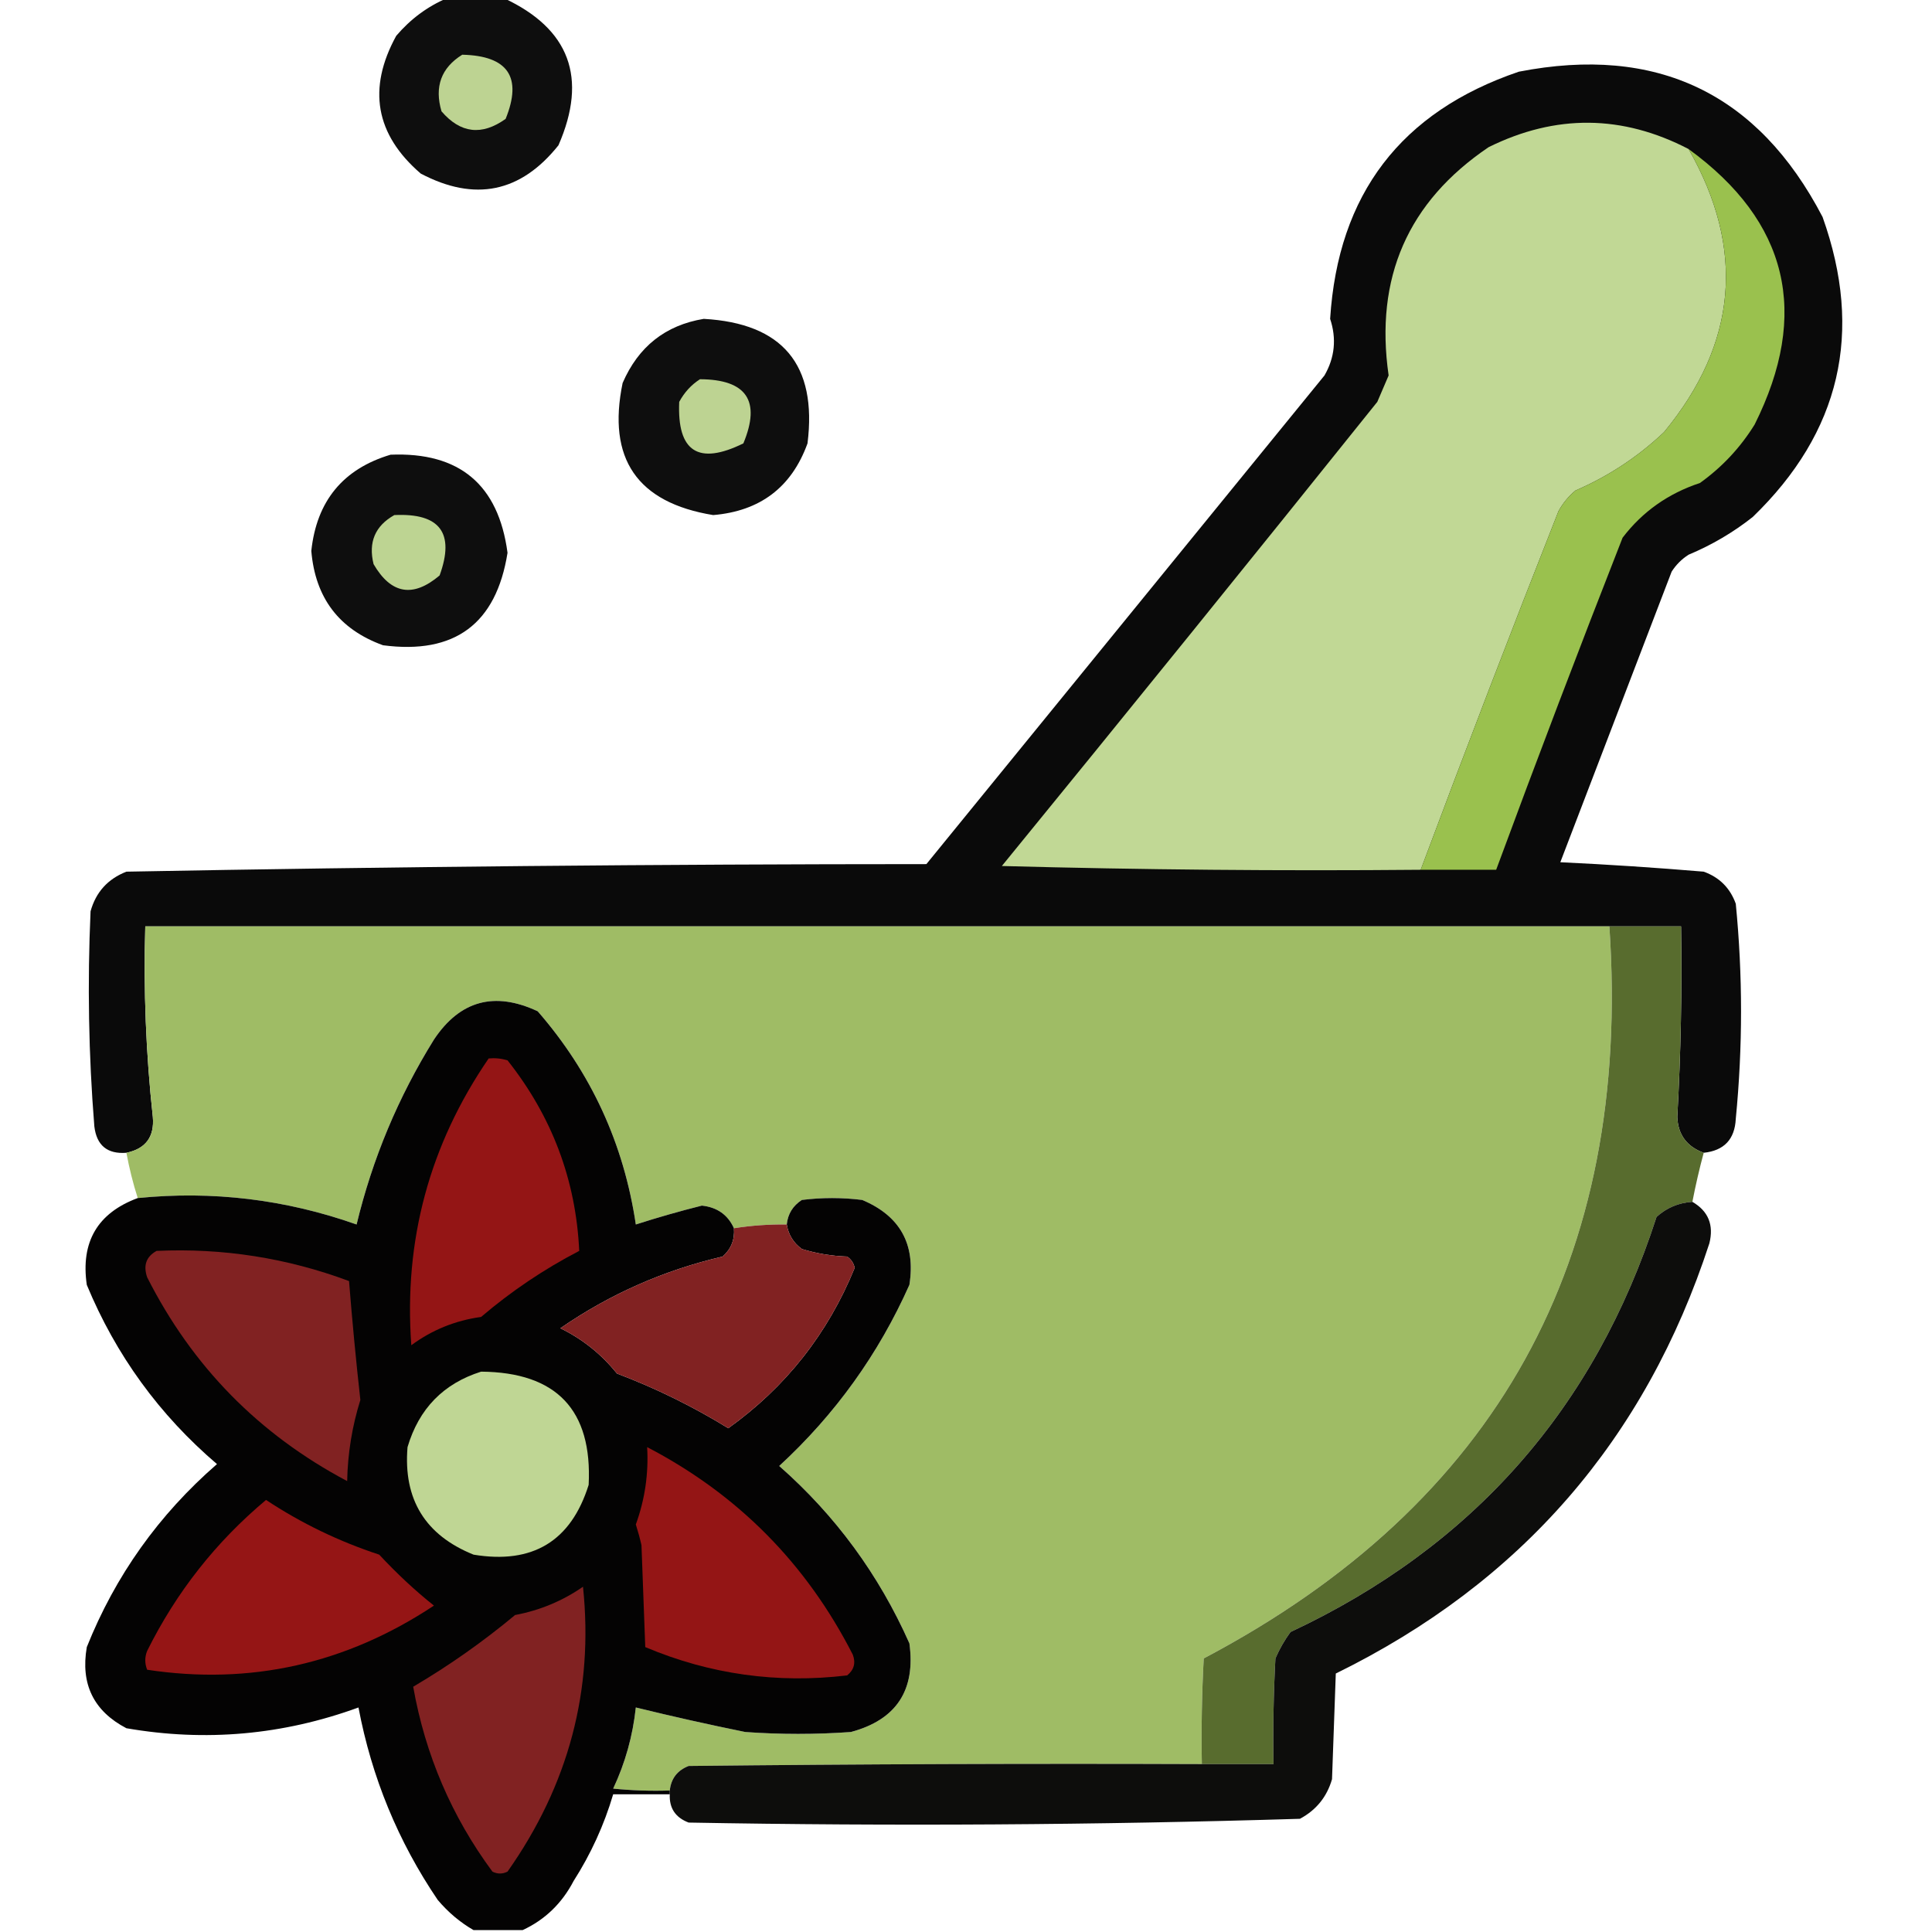 <?xml version="1.0" encoding="UTF-8"?>
<!DOCTYPE svg PUBLIC "-//W3C//DTD SVG 1.1//EN" "http://www.w3.org/Graphics/SVG/1.1/DTD/svg11.dtd">
<svg xmlns="http://www.w3.org/2000/svg" version="1.1" width="512px" height="512px" style="shape-rendering:geometricPrecision; text-rendering:geometricPrecision; image-rendering:optimizeQuality; fill-rule:evenodd; clip-rule:evenodd" xmlns:xlink="http://www.w3.org/1999/xlink">
<g><path style="opacity:0.945" fill="#010100" d="M 118.5,-0.5 C 123.5,-0.5 128.5,-0.5 133.5,-0.5C 150.962,7.629 155.795,20.628 148,38.5C 137.994,51.04 125.827,53.54 111.5,46C 99.495,35.656 97.328,23.49 105,9.5C 108.802,5.037 113.302,1.703 118.5,-0.5 Z"/></g>
<g><path style="opacity:1" fill="#bdd392" d="M 122.5,14.5 C 134.639,14.78 138.472,20.447 134,31.5C 127.692,36.022 122.025,35.355 117,29.5C 115.087,22.97 116.92,17.97 122.5,14.5 Z"/></g>
<g><path style="opacity:0.958" fill="#010100" d="M 451.5,305.5 C 447.014,303.856 444.68,300.689 444.5,296C 445.434,279.183 445.768,262.35 445.5,245.5C 439.167,245.5 432.833,245.5 426.5,245.5C 297.167,245.5 167.833,245.5 38.5,245.5C 38.01,262.394 38.676,279.227 40.5,296C 40.958,301.259 38.625,304.425 33.5,305.5C 28.442,305.886 25.609,303.552 25,298.5C 23.476,279.526 23.142,260.526 24,241.5C 25.406,236.427 28.572,232.927 33.5,231C 104.123,229.68 174.789,229.013 245.5,229C 280.667,185.833 315.833,142.667 351,99.5C 353.735,94.745 354.235,89.745 352.5,84.5C 354.593,51.458 371.26,29.624 402.5,19C 439.074,11.873 465.907,24.706 483,57.5C 493.905,88.044 487.738,114.544 464.5,137C 459.327,141.09 453.66,144.423 447.5,147C 445.667,148.167 444.167,149.667 443,151.5C 433.167,177.167 423.333,202.833 413.5,228.5C 426.199,229.101 438.866,229.935 451.5,231C 455.667,232.5 458.5,235.333 460,239.5C 461.859,258.459 461.859,277.459 460,296.5C 459.734,301.933 456.9,304.933 451.5,305.5 Z"/></g>
<g><path style="opacity:1" fill="#c1d895" d="M 447.5,39.5 C 462.585,65.943 460.419,90.943 441,114.5C 434.11,121.033 426.276,126.2 417.5,130C 415.641,131.558 414.141,133.391 413,135.5C 400.532,167.073 388.366,198.74 376.5,230.5C 339.494,230.833 302.494,230.5 265.5,229.5C 298.856,188.645 332.023,147.645 365,106.5C 366,104.167 367,101.833 368,99.5C 364.276,73.626 373.109,53.46 394.5,39C 412.279,30.207 429.946,30.373 447.5,39.5 Z"/></g>
<g><path style="opacity:1" fill="#9ac14e" d="M 447.5,39.5 C 473.885,58.711 479.718,83.044 465,112.5C 461.211,118.623 456.378,123.79 450.5,128C 442.098,130.77 435.265,135.603 430,142.5C 418.529,171.752 407.362,201.085 396.5,230.5C 389.833,230.5 383.167,230.5 376.5,230.5C 388.366,198.74 400.532,167.073 413,135.5C 414.141,133.391 415.641,131.558 417.5,130C 426.276,126.2 434.11,121.033 441,114.5C 460.419,90.943 462.585,65.943 447.5,39.5 Z"/></g>
<g><path style="opacity:0.945" fill="#000100" d="M 186.5,84.5 C 207.426,85.679 216.592,96.679 214,117.5C 209.791,129.119 201.457,135.453 189,136.5C 168.853,133.213 160.853,121.547 165,101.5C 169.178,91.852 176.344,86.186 186.5,84.5 Z"/></g>
<g><path style="opacity:1" fill="#bdd392" d="M 185.5,100.5 C 197.854,100.559 201.687,106.225 197,117.5C 185.079,123.376 179.412,119.71 180,106.5C 181.36,103.977 183.193,101.977 185.5,100.5 Z"/></g>
<g><path style="opacity:0.942" fill="#010100" d="M 103.5,120.5 C 121.757,119.759 132.091,128.426 134.5,146.5C 131.505,165.339 120.505,173.506 101.5,171C 89.88,166.79 83.547,158.456 82.5,146C 83.912,132.766 90.912,124.266 103.5,120.5 Z"/></g>
<g><path style="opacity:1" fill="#bdd492" d="M 104.5,136.5 C 116.594,135.916 120.594,141.249 116.5,152.5C 109.465,158.466 103.632,157.466 99,149.5C 97.571,143.7 99.404,139.367 104.5,136.5 Z"/></g>
<g><path style="opacity:1" fill="#9fbc65" d="M 426.5,245.5 C 432.497,333.875 396.664,398.542 319,439.5C 318.5,448.827 318.334,458.161 318.5,467.5C 273.165,467.333 227.832,467.5 182.5,468C 179.507,469.159 177.84,471.325 177.5,474.5C 172.489,474.666 167.489,474.499 162.5,474C 165.697,467.19 167.697,460.023 168.5,452.5C 178.087,454.852 187.753,457.018 197.5,459C 206.833,459.667 216.167,459.667 225.5,459C 237.539,455.767 242.705,447.934 241,435.5C 232.895,417.269 221.395,401.603 206.5,388.5C 221.324,374.85 232.824,358.85 241,340.5C 242.695,329.721 238.528,322.221 228.5,318C 223.167,317.333 217.833,317.333 212.5,318C 210.113,319.547 208.78,321.713 208.5,324.5C 203.797,324.437 199.13,324.771 194.5,325.5C 192.889,321.931 190.056,319.931 186,319.5C 180.099,320.979 174.265,322.646 168.5,324.5C 165.313,303.091 156.647,284.257 142.5,268C 131.055,262.644 121.888,265.144 115,275.5C 105.528,290.753 98.695,307.086 94.5,324.5C 75.68,317.85 56.347,315.517 36.5,317.5C 35.249,313.582 34.249,309.582 33.5,305.5C 38.625,304.425 40.958,301.259 40.5,296C 38.676,279.227 38.01,262.394 38.5,245.5C 167.833,245.5 297.167,245.5 426.5,245.5 Z"/></g>
<g><path style="opacity:1" fill="#586c2e" d="M 426.5,245.5 C 432.833,245.5 439.167,245.5 445.5,245.5C 445.768,262.35 445.434,279.183 444.5,296C 444.68,300.689 447.014,303.856 451.5,305.5C 450.349,309.772 449.349,314.106 448.5,318.5C 444.834,318.742 441.667,320.075 439,322.5C 422.64,373.197 390.307,409.863 342,432.5C 340.414,434.67 339.08,437.004 338,439.5C 337.5,448.827 337.334,458.161 337.5,467.5C 331.167,467.5 324.833,467.5 318.5,467.5C 318.334,458.161 318.5,448.827 319,439.5C 396.664,398.542 432.497,333.875 426.5,245.5 Z"/></g>
<g><path style="opacity:0.987" fill="#020101" d="M 194.5,325.5 C 194.747,328.505 193.747,331.005 191.5,333C 175.922,336.632 161.589,342.966 148.5,352C 154.365,354.86 159.365,358.86 163.5,364C 173.826,367.913 183.659,372.747 193,378.5C 208.236,367.591 219.402,353.425 226.5,336C 226.241,334.739 225.574,333.739 224.5,333C 220.381,332.857 216.381,332.19 212.5,331C 210.266,329.362 208.933,327.195 208.5,324.5C 208.78,321.713 210.113,319.547 212.5,318C 217.833,317.333 223.167,317.333 228.5,318C 238.528,322.221 242.695,329.721 241,340.5C 232.824,358.85 221.324,374.85 206.5,388.5C 221.395,401.603 232.895,417.269 241,435.5C 242.705,447.934 237.539,455.767 225.5,459C 216.167,459.667 206.833,459.667 197.5,459C 187.753,457.018 178.087,454.852 168.5,452.5C 167.697,460.023 165.697,467.19 162.5,474C 167.489,474.499 172.489,474.666 177.5,474.5C 177.5,474.833 177.5,475.167 177.5,475.5C 172.5,475.5 167.5,475.5 162.5,475.5C 160.097,483.642 156.597,491.308 152,498.5C 148.899,504.437 144.399,508.77 138.5,511.5C 134.167,511.5 129.833,511.5 125.5,511.5C 121.939,509.45 118.772,506.783 116,503.5C 105.497,488.005 98.497,471.005 95,452.5C 74.969,459.806 54.469,461.639 33.5,458C 24.814,453.459 21.314,446.293 23,436.5C 30.548,417.603 42.048,401.437 57.5,388C 42.221,374.953 30.721,359.119 23,340.5C 21.352,329.12 25.852,321.453 36.5,317.5C 56.347,315.517 75.68,317.85 94.5,324.5C 98.695,307.086 105.528,290.753 115,275.5C 121.888,265.144 131.055,262.644 142.5,268C 156.647,284.257 165.313,303.091 168.5,324.5C 174.265,322.646 180.099,320.979 186,319.5C 190.056,319.931 192.889,321.931 194.5,325.5 Z"/></g>
<g><path style="opacity:1" fill="#941515" d="M 129.5,280.5 C 131.199,280.34 132.866,280.506 134.5,281C 146.293,295.889 152.626,312.723 153.5,331.5C 144.151,336.354 135.484,342.187 127.5,349C 120.663,349.943 114.497,352.443 109,356.5C 106.981,328.732 113.814,303.398 129.5,280.5 Z"/></g>
<g><path style="opacity:0.953" fill="#020201" d="M 448.5,318.5 C 452.724,320.959 454.224,324.626 453,329.5C 436.084,381.419 403.084,419.419 354,443.5C 353.667,452.833 353.333,462.167 353,471.5C 351.65,476.185 348.817,479.685 344.5,482C 290.545,483.649 236.545,483.983 182.5,483C 178.993,481.67 177.327,479.17 177.5,475.5C 177.5,475.167 177.5,474.833 177.5,474.5C 177.84,471.325 179.507,469.159 182.5,468C 227.832,467.5 273.165,467.333 318.5,467.5C 324.833,467.5 331.167,467.5 337.5,467.5C 337.334,458.161 337.5,448.827 338,439.5C 339.08,437.004 340.414,434.67 342,432.5C 390.307,409.863 422.64,373.197 439,322.5C 441.667,320.075 444.834,318.742 448.5,318.5 Z"/></g>
<g><path style="opacity:1" fill="#812222" d="M 208.5,324.5 C 208.933,327.195 210.266,329.362 212.5,331C 216.381,332.19 220.381,332.857 224.5,333C 225.574,333.739 226.241,334.739 226.5,336C 219.402,353.425 208.236,367.591 193,378.5C 183.659,372.747 173.826,367.913 163.5,364C 159.365,358.86 154.365,354.86 148.5,352C 161.589,342.966 175.922,336.632 191.5,333C 193.747,331.005 194.747,328.505 194.5,325.5C 199.13,324.771 203.797,324.437 208.5,324.5 Z"/></g>
<g><path style="opacity:1" fill="#812222" d="M 41.5,331.5 C 59.066,330.702 76.066,333.368 92.5,339.5C 93.334,350.015 94.334,360.515 95.5,371C 93.319,377.969 92.152,385.136 92,392.5C 68.613,380.113 50.947,362.113 39,338.5C 37.916,335.341 38.75,333.008 41.5,331.5 Z"/></g>
<g><path style="opacity:1" fill="#bfd694" d="M 127.5,363.5 C 147.502,363.666 157.002,373.666 156,393.5C 151.33,408.429 141.163,414.596 125.5,412C 112.681,406.837 106.847,397.337 108,383.5C 111.017,373.318 117.517,366.651 127.5,363.5 Z"/></g>
<g><path style="opacity:1" fill="#941515" d="M 171.5,383.5 C 195.505,396.005 213.672,414.339 226,438.5C 226.825,440.701 226.325,442.534 224.5,444C 205.966,446.216 188.133,443.716 171,436.5C 170.667,427.5 170.333,418.5 170,409.5C 169.578,407.645 169.078,405.811 168.5,404C 170.905,397.378 171.905,390.544 171.5,383.5 Z"/></g>
<g><path style="opacity:1" fill="#951515" d="M 70.5,397.5 C 79.801,403.65 89.801,408.483 100.5,412C 105.246,417.097 110.079,421.597 115,425.5C 91.657,440.967 66.324,446.634 39,442.5C 38.333,440.833 38.333,439.167 39,437.5C 46.727,421.945 57.227,408.612 70.5,397.5 Z"/></g>
<g><path style="opacity:1" fill="#812222" d="M 154.5,420.5 C 157.368,447.845 150.701,473.012 134.5,496C 133.167,496.667 131.833,496.667 130.5,496C 119.703,481.394 112.703,465.061 109.5,447C 118.995,441.415 127.995,435.081 136.5,428C 143.101,426.75 149.101,424.25 154.5,420.5 Z"/></g>
</svg>
